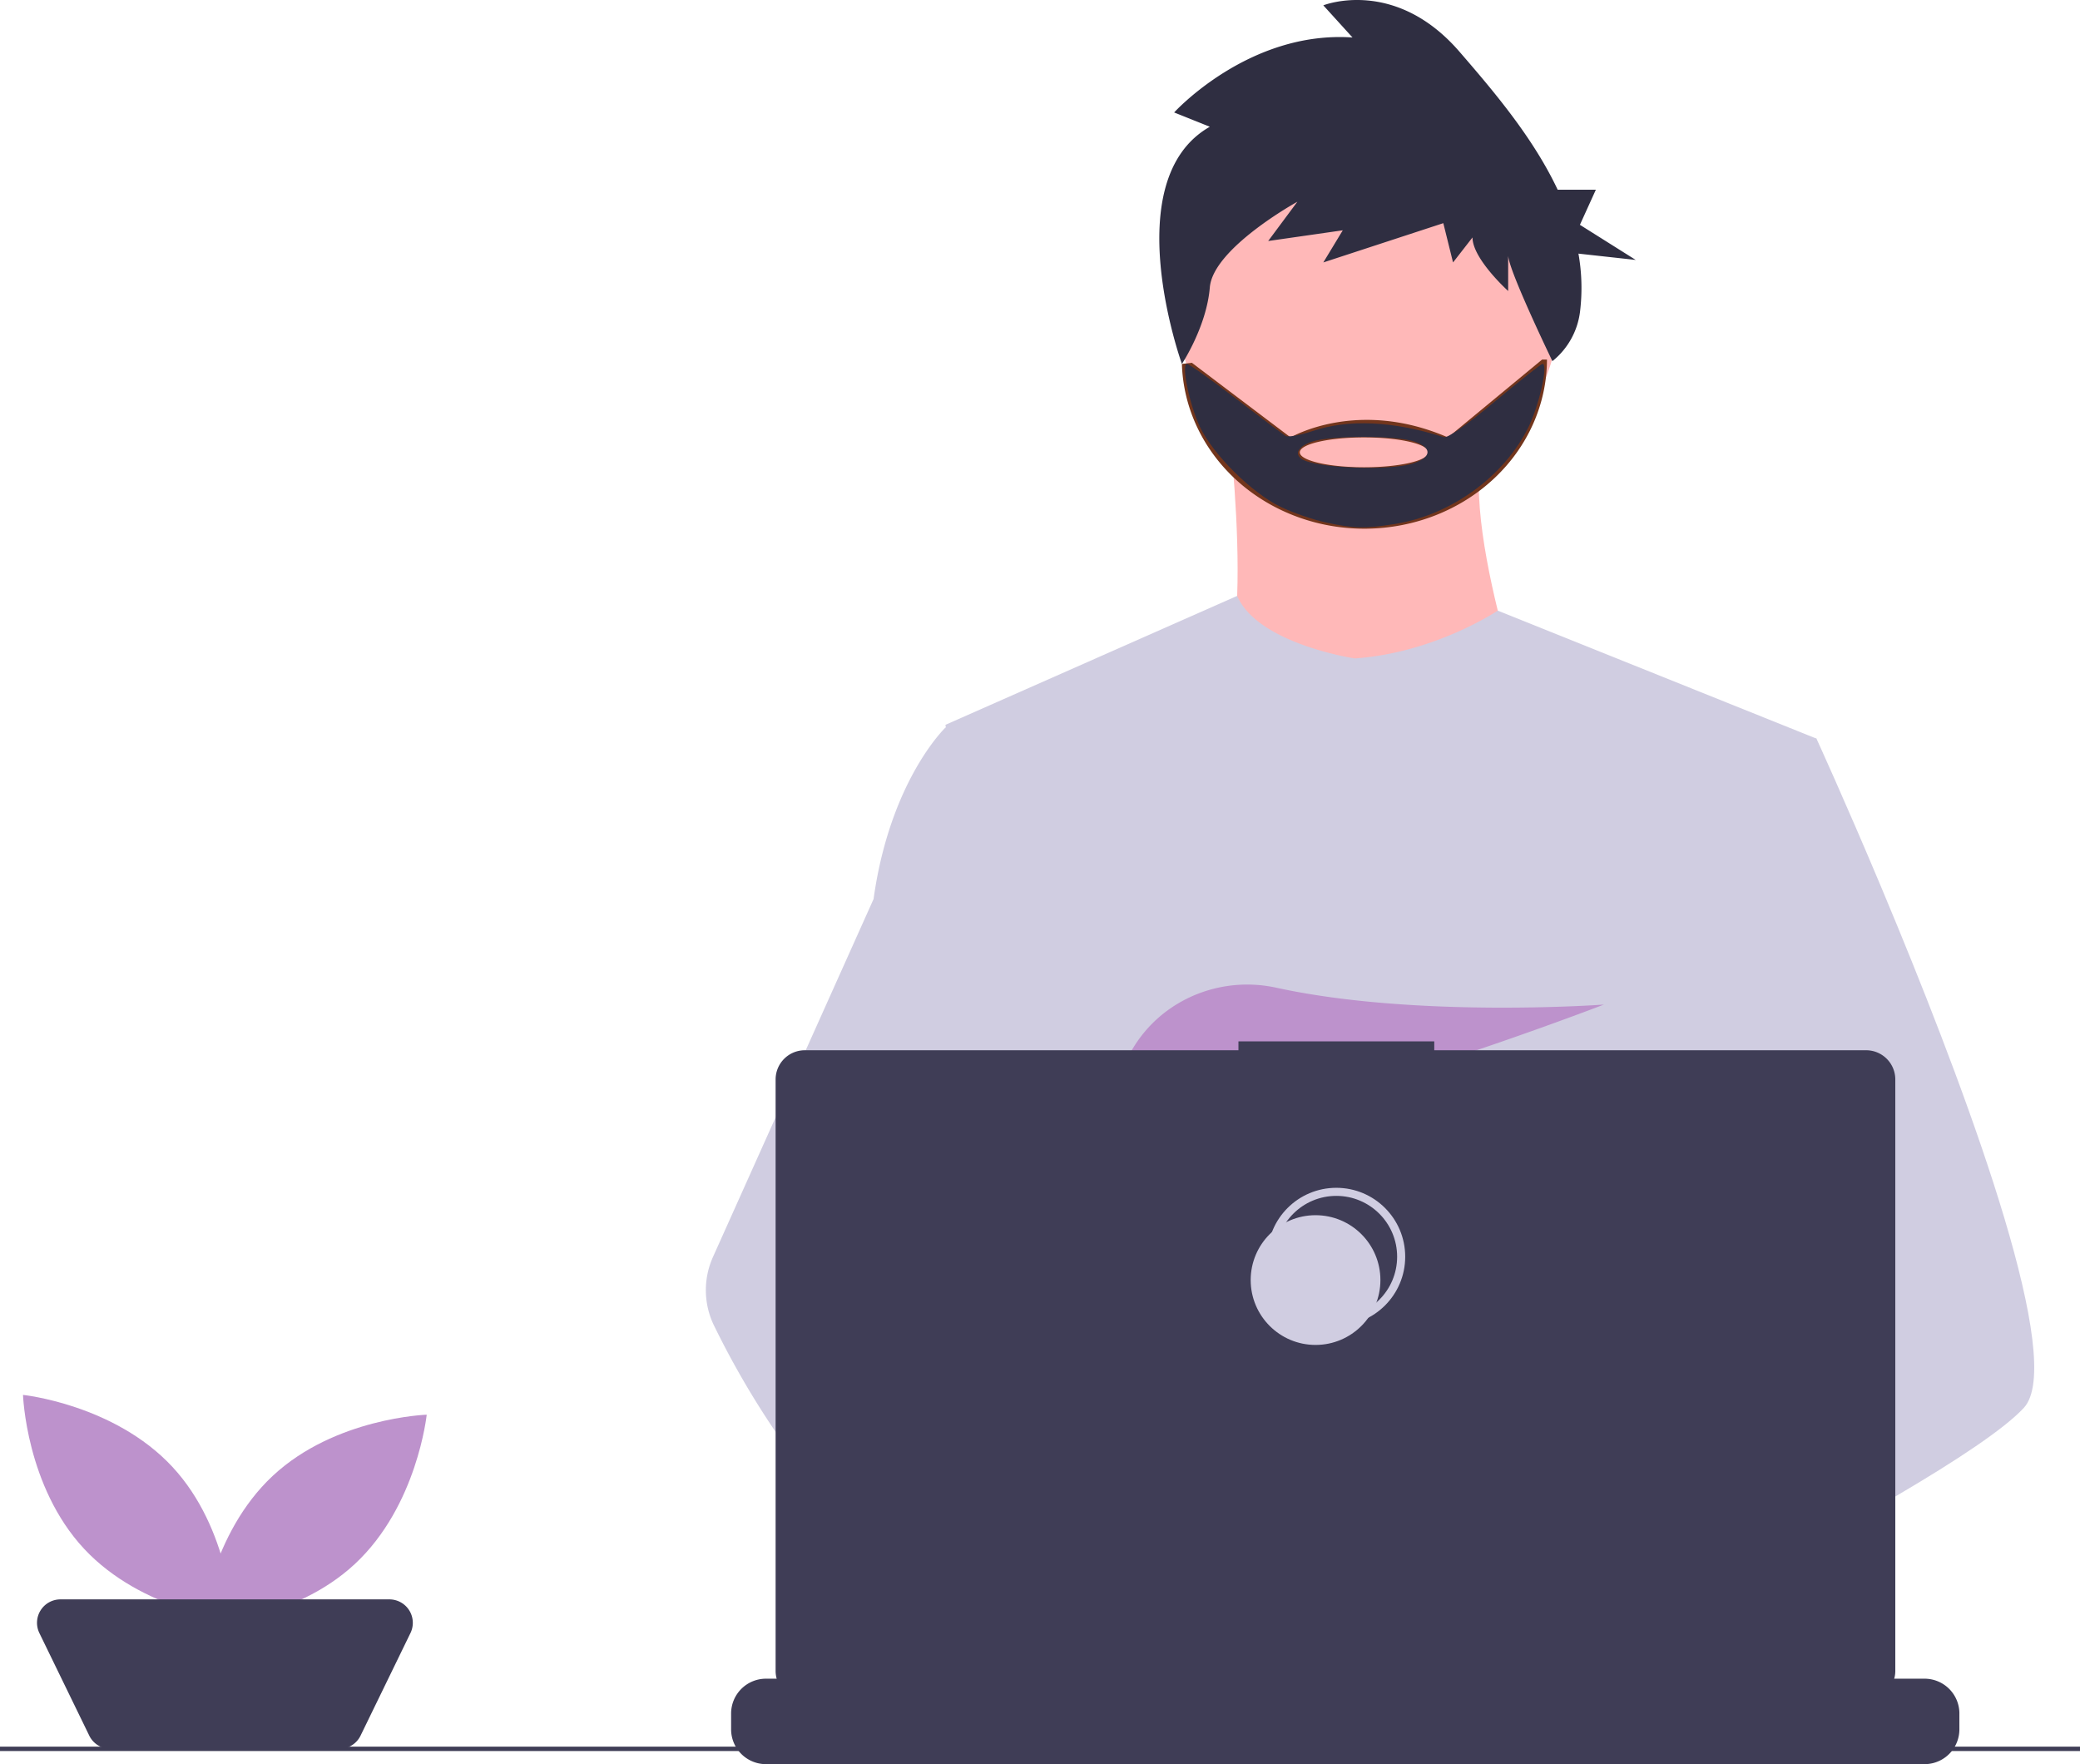 <?xml version="1.0" encoding="UTF-8" standalone="no"?>
<svg
   xmlns:dc="http://purl.org/dc/elements/1.1/"
   xmlns:cc="http://creativecommons.org/ns#"
   xmlns:rdf="http://www.w3.org/1999/02/22-rdf-syntax-ns#"
   xmlns:svg="http://www.w3.org/2000/svg"
   xmlns="http://www.w3.org/2000/svg"
   xmlns:sodipodi="http://sodipodi.sourceforge.net/DTD/sodipodi-0.dtd"
   xmlns:inkscape="http://www.inkscape.org/namespaces/inkscape"
   id="af24c1d2-8586-4e6b-81b3-4cf1a6f0777f"
   data-name="Layer 1"
   width="515.047"
   height="436.795"
   viewBox="0 0 515.047 436.795"
   version="1.1"
   sodipodi:docname="hero-image.svg"
   inkscape:version="1.0.1 (3bc2e813f5, 2020-09-07)">
  <defs
     id="defs87" />
  <sodipodi:namedview
     pagecolor="#ffffff"
     bordercolor="#666666"
     borderopacity="1"
     objecttolerance="10"
     gridtolerance="10"
     guidetolerance="10"
     inkscape:pageopacity="0"
     inkscape:pageshadow="2"
     inkscape:window-width="1920"
     inkscape:window-height="1017"
     id="namedview85"
     showgrid="false"
     inkscape:zoom="1.0833343"
     inkscape:cx="266.92365"
     inkscape:cy="218.3976"
     inkscape:window-x="1912"
     inkscape:window-y="-8"
     inkscape:window-maximized="1"
     inkscape:current-layer="af24c1d2-8586-4e6b-81b3-4cf1a6f0777f"
     inkscape:document-rotation="0"
     fit-margin-top="0"
     fit-margin-left="0"
     fit-margin-right="0"
     fit-margin-bottom="0" />
  <title
     id="title2">shared_workspace</title>
  <path
     d="m 42.639,363.136 c 14.376,15.426 15.119,38.1 15.119,38.1 0,0 -22.565,-2.338 -36.941,-17.764 -14.376,-15.426 -15.119,-38.1 -15.119,-38.1 0,0 22.565,2.338 36.941,17.764 z"
     fill="#bd92cc"
     id="path4"
     inkscape:export-xdpi="96"
     inkscape:export-ydpi="96" />
  <path
     d="m 87.896,387.215 c -15.426,14.376 -38.1,15.119 -38.1,15.119 0,0 2.338,-22.565 17.764,-36.941 15.426,-14.376 38.1,-15.119 38.1,-15.119 0,0 -2.338,22.565 -17.764,36.941 z"
     fill="#bd92cc"
     id="path6"
     inkscape:export-xdpi="96"
     inkscape:export-ydpi="96" />
  <path
     d="m 84.062,433 h -56.739 a 5.803,5.803 0 0 1 -5.219,-3.265 L 9.751,404.342 A 5.803,5.803 0 0 1 14.97,396 h 81.446 a 5.803,5.803 0 0 1 5.219,8.342 l -12.353,25.393 A 5.803,5.803 0 0 1 84.062,433 Z"
     fill="#3f3d56"
     id="path8"
     inkscape:export-xdpi="96"
     inkscape:export-ydpi="96" />
  <circle
     cx="338.875"
     cy="76.07"
     r="47.244"
     fill="#ffb8b8"
     id="circle10"
     inkscape:export-xdpi="96"
     inkscape:export-ydpi="96" />
  <path
     d="m 303.613,99.692 c 0,0 8.901,67.1 -4.793,74.631 -13.694,7.531 81.478,8.216 81.478,8.216 0,0 -21.225,-58.199 -11.64,-76 z"
     fill="#ffb8b8"
     id="path12"
     inkscape:export-xdpi="96"
     inkscape:export-ydpi="96" />
  <path
     d="m 449.793,182.878 -7.915,36.042 -16.736,76.253 -0.501,4.176 -5.776,48.345 -3.842,32.116 -2.576,21.574 c -15.663,8.05 -27.015,13.607 -27.015,13.607 0,0 -0.977,-4.895 -2.551,-11.159 -10.992,3.296 -31.332,8.763 -48.569,9.855 6.277,6.996 9.161,13.569 5.249,18.419 -11.808,14.622 -60.558,-16.01 -77.608,-27.433 a 46.154,46.154 0 0 0 -0.45,8.262 l -13.048,-10.035 1.291,-23.09 2.178,-39.068 2.737,-48.994 a 51.438,51.438 0 0 1 -2.165,-6.444 c -3.996,-14.211 -8.847,-42.588 -12.566,-66.385 -2.994,-19.152 -5.242,-35.335 -5.718,-38.778 -0.064,-0.45 -0.096,-0.681 -0.096,-0.681 l 72.231,-31.917 c 5.133,11.905 29.103,15.483 29.103,15.483 19.858,-1.368 35.425,-11.84 35.425,-11.84 z"
     fill="#d0cde1"
     id="path14"
     inkscape:export-xdpi="96"
     inkscape:export-ydpi="96" />
  <path
     d="m 390.913,401.3 c 0,0 -3.058,1.047 -8.031,2.531 -10.992,3.296 -31.332,8.763 -48.569,9.855 -14.841,0.951 -27.381,-1.336 -29.675,-11.018 -0.983,-4.163 0.411,-7.587 3.45,-10.401 9.071,-8.41 32.765,-11.423 51.557,-12.457 5.307,-0.289 10.215,-0.424 14.301,-0.475 6.938,-0.09 11.487,0.051 11.487,0.051 l 0.109,0.424 z"
     fill="#ffb8b8"
     id="path16"
     inkscape:export-xdpi="96"
     inkscape:export-ydpi="96" />
  <path
     d="m 299.572,31.382 -8.833,-3.536 c 0,0 18.47,-20.334 44.167,-18.566 l -7.228,-7.957 c 0,0 17.667,-7.073 33.727,11.493 8.443,9.76 18.211,21.232 24.301,34.155 h 9.46 l -3.948,8.694 13.819,8.694 -14.184,-1.562 a 48.581,48.581 0 0 1 0.385,14.42 18.657,18.657 0 0 1 -6.832,12.205 v 0 c 0,0 -10.955,-22.676 -10.955,-26.212 v 8.841 c 0,0 -8.833,-7.957 -8.833,-13.261 l -4.818,6.189 -2.409,-9.725 -29.712,9.725 4.818,-7.957 -18.47,2.652 7.228,-9.725 c 0,0 -20.879,11.493 -21.682,21.218 -0.803,9.725 -6.914,18.94 -6.914,18.94 0,0 -16.374,-45.463 6.914,-58.724 z"
     fill="#2f2e41"
     id="path18"
     inkscape:export-xdpi="96"
     inkscape:export-ydpi="96" />
  <path
     d="m 501.145,348.573 c -4.812,5.217 -16.736,13.074 -31.191,21.58 -5.377,3.161 -11.102,6.418 -16.942,9.656 -13.935,7.729 -28.525,15.387 -40.565,21.574 -15.663,8.05 -27.015,13.607 -27.015,13.607 0,0 -0.977,-4.895 -2.551,-11.159 -2.107,-8.384 -5.281,-19.222 -8.59,-24.021 -0.116,-0.167 -0.231,-0.321 -0.347,-0.475 -0.964,-1.266 -1.934,-2.004 -2.891,-2.004 l 47.811,-29.636 20.661,-12.811 -14.886,-35.534 -18.67,-44.573 11.269,-35.855 11.326,-36.042 h 21.227 c 0,0 7.028,15.342 16.016,36.736 1.343,3.199 2.73,6.534 4.144,9.977 18.49,44.972 41.541,107.772 31.191,118.982 z"
     fill="#d0cde1"
     id="path20"
     inkscape:export-xdpi="96"
     inkscape:export-ydpi="96" />
  <path
     d="m 339.561,432.105 c -11.808,14.622 -60.558,-16.01 -77.608,-27.433 -3.713,-2.486 -5.923,-4.06 -5.923,-4.06 l 15.599,-20.803 4.94,-6.585 c 0,0 4.42,2.345 10.954,6.161 0.238,0.141 0.475,0.283 0.72,0.424 5.634,3.309 12.708,7.632 19.845,12.457 9.849,6.662 19.807,14.262 26.225,21.419 6.277,6.996 9.161,13.569 5.249,18.419 z"
     fill="#ffb8b8"
     id="path22"
     inkscape:export-xdpi="96"
     inkscape:export-ydpi="96" />
  <path
     d="m 287.522,379.386 a 30.698,30.698 0 0 0 -5.204,0.424 c -14.77,2.538 -19.126,15.907 -20.366,24.863 a 46.154,46.154 0 0 0 -0.45,8.262 l -13.048,-10.035 -4.754,-3.656 c -11.442,-3.99 -21.638,-11.076 -30.478,-19.434 a 153.213,153.213 0 0 1 -20.526,-24.343 214.676,214.676 0 0 1 -15.881,-27.24 20.034,20.034 0 0 1 -0.276,-16.993 l 16.158,-36.01 23.617,-52.63 q 0.26,-1.879 0.572,-3.675 c 4.684,-26.855 17.231,-38.778 17.231,-38.778 h 9.585 l 6.412,38.778 7.966,48.178 -5.583,18.207 -12.9,42.049 12.329,13.389 z"
     fill="#d0cde1"
     id="path24"
     inkscape:export-xdpi="96"
     inkscape:export-ydpi="96" />
  <path
     d="m 298.371,267.136 8.194,9.56 c 3.044,-0.58 6.224,-1.263 9.498,-2.029 l -2.354,-7.532 5.755,6.714 c 34.691,-8.532 77.69,-25.121 77.69,-25.121 0,0 -46.422,3.404 -81.083,-4.169 -15.336,-3.35 -31.114,4.252 -37.408,18.633 -3.658,8.359 -3.083,15.601 9.89,15.601 a 85.688,85.688 0 0 0 13.076,-1.23 z"
     fill="#bd92cc"
     id="path26"
     inkscape:export-xdpi="96"
     inkscape:export-ydpi="96" />
  <path
     d="m 485.18,424.267 v 3.9 a 8.571,8.571 0 0 1 -0.585,3.129 8.796,8.796 0 0 1 -0.623,1.285 8.633,8.633 0 0 1 -7.42,4.215 H 189.664 a 8.633,8.633 0 0 1 -7.42,-4.215 8.792,8.792 0 0 1 -0.623,-1.285 8.571,8.571 0 0 1 -0.585,-3.129 v -3.9 a 8.626,8.626 0 0 1 8.628,-8.628 h 16.537 v -1.818 a 0.359,0.359 0 0 1 0.36,-0.36 h 8.628 a 0.359,0.359 0 0 1 0.36,0.36 v 1.818 h 5.39 v -1.818 a 0.359,0.359 0 0 1 0.36,-0.36 h 8.628 a 0.359,0.359 0 0 1 0.36,0.36 v 1.818 h 5.397 v -1.818 a 0.359,0.359 0 0 1 0.36,-0.36 h 8.628 a 0.359,0.359 0 0 1 0.36,0.36 v 1.818 h 5.39 v -1.818 a 0.359,0.359 0 0 1 0.36,-0.36 h 8.628 a 0.359,0.359 0 0 1 0.36,0.36 v 1.818 h 5.39 v -1.818 a 0.359,0.359 0 0 1 0.36,-0.36 h 8.628 a 0.359,0.359 0 0 1 0.36,0.36 v 1.818 h 5.397 v -1.818 a 0.359,0.359 0 0 1 0.36,-0.36 h 8.628 a 0.359,0.359 0 0 1 0.36,0.36 v 1.818 h 5.39 v -1.818 a 0.359,0.359 0 0 1 0.36,-0.36 h 67.586 a 0.359,0.359 0 0 1 0.36,0.36 v 1.818 h 5.397 v -1.818 a 0.359,0.359 0 0 1 0.36,-0.36 h 8.628 a 0.363,0.363 0 0 1 0.36,0.36 v 1.818 h 5.39 v -1.818 a 0.359,0.359 0 0 1 0.36,-0.36 h 8.628 a 0.359,0.359 0 0 1 0.36,0.36 v 1.818 h 5.39 v -1.818 a 0.359,0.359 0 0 1 0.36,-0.36 h 8.628 a 0.359,0.359 0 0 1 0.36,0.36 v 1.818 h 5.397 v -1.818 a 0.359,0.359 0 0 1 0.36,-0.36 h 8.628 a 0.358,0.358 0 0 1 0.353,0.36 v 1.818 h 5.397 v -1.818 a 0.359,0.359 0 0 1 0.36,-0.36 h 8.628 a 0.359,0.359 0 0 1 0.36,0.36 v 1.818 h 5.39 v -1.818 a 0.359,0.359 0 0 1 0.36,-0.36 h 8.628 a 0.359,0.359 0 0 1 0.36,0.36 v 1.818 h 25.165 a 8.626,8.626 0 0 1 8.628,8.628 z"
     fill="#3f3d56"
     id="path28"
     inkscape:export-xdpi="96"
     inkscape:export-ydpi="96" />
  <path
     d="M 462.08,260.037 H 355.148 v -2.204 h -48.487 v 2.204 H 199.288 a 7.233,7.233 0 0 0 -7.233,7.233 V 413.693 a 7.233,7.233 0 0 0 7.233,7.233 h 262.791 A 7.233,7.233 0 0 0 469.313,413.693 V 267.27 a 7.233,7.233 0 0 0 -7.233,-7.233 z"
     fill="#3f3d56"
     id="path30"
     inkscape:export-xdpi="96"
     inkscape:export-ydpi="96" />
  <circle
     cx="330.895"
     cy="311.157"
     r="16.061"
     fill="none"
     stroke="#d0cde1"
     stroke-miterlimit="10"
     stroke-width="2"
     id="circle32"
     inkscape:export-xdpi="96"
     inkscape:export-ydpi="96" />
  <circle
     cx="325.755"
     cy="316.939"
     r="16.061"
     fill="#d0cde1"
     id="circle34"
     inkscape:export-xdpi="96"
     inkscape:export-ydpi="96" />
  <rect
     x="0"
     y="432.465"
     width="515.047"
     height="1.084"
     fill="#3f3d56"
     id="rect82"
     style="stroke-width:0.542"
     inkscape:export-xdpi="96"
     inkscape:export-ydpi="96" />
  <path
     d="m 383.057,89.026 h -1.199 L 358.54,108.302 c -22.465,-9.77 -38.959,0 -38.959,0 l -24.456,-18.483 -2.466,0.288 a 45.208,41.977 0 0 0 90.398,-1.08 z m -45.276,26.669 c -8.795,0 -15.925,-1.655 -15.925,-3.697 0,-2.042 7.13,-3.697 15.925,-3.697 8.795,0 15.925,1.655 15.925,3.697 0,2.042 -7.13,3.697 -15.925,3.697 z"
     fill="#72351c"
     id="path55"
     style="stroke-width:0.408"
     inkscape:export-xdpi="96"
     inkscape:export-ydpi="96" />
  <path
     style="fill:#2f2e41;fill-opacity:1;stroke-width:0.923"
     d="m 328.181,129.326 c -3.116,-0.678 -8.101,-2.402 -11.077,-3.833 -7.114,-3.419 -16.788,-13.01 -19.987,-19.816 -2.614,-5.56 -4.673,-15.588 -3.201,-15.588 0.477,0 5.918,3.864 12.091,8.586 6.173,4.722 11.722,8.888 12.331,9.256 0.609,0.369 3.607,-0.172 6.663,-1.201 8.925,-3.006 19.93,-2.499 32.495,1.498 0.966,0.307 5.458,-2.822 12.675,-8.831 6.148,-5.119 11.452,-9.307 11.786,-9.307 1.471,0 -0.801,10.211 -3.49,15.684 -5.996,12.202 -19.199,21.767 -33.082,23.967 -7.512,1.19 -10.115,1.127 -17.204,-0.414 z m 21.808,-14.596 c 4.543,-1.555 4.668,-3.854 0.293,-5.384 -4.482,-1.567 -20.827,-1.558 -25.435,0.014 -3.423,1.168 -4.468,3.076 -2.388,4.361 3.612,2.233 21.987,2.906 27.531,1.009 z"
     id="path97"
     inkscape:export-xdpi="96"
     inkscape:export-ydpi="96" />
</svg>

